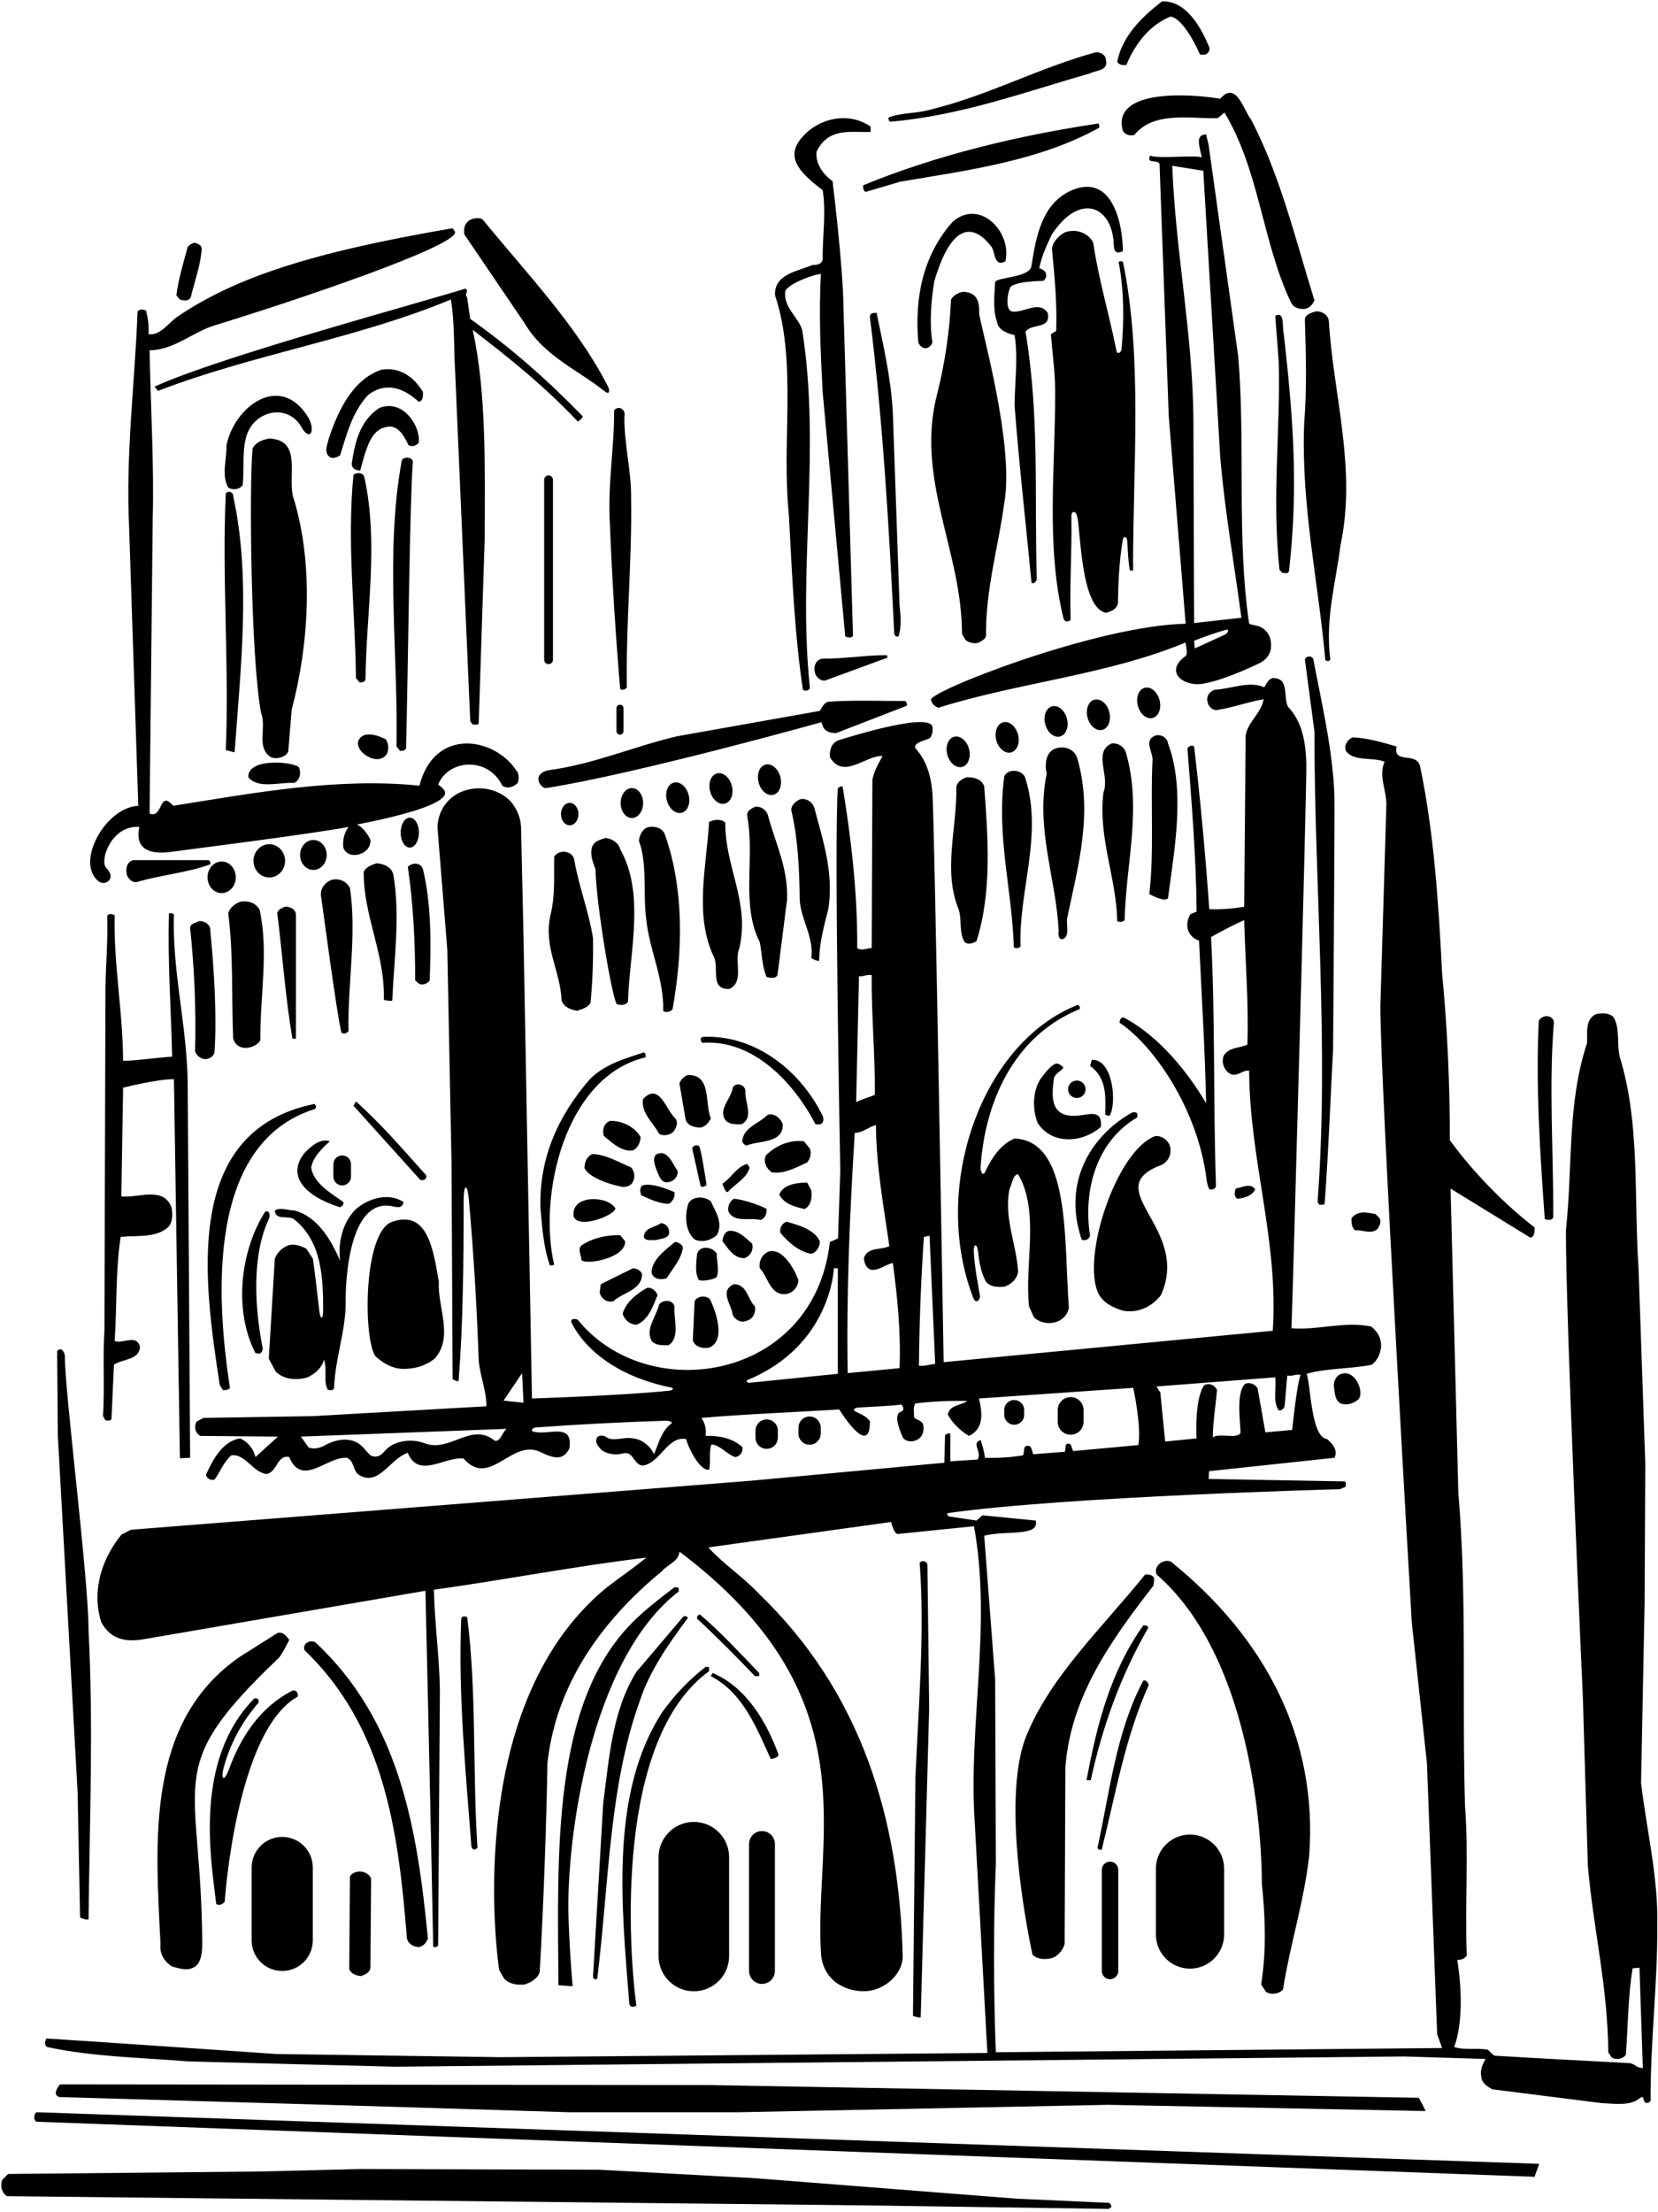 <?xml version="1.0" encoding="UTF-8"?>
<svg xmlns="http://www.w3.org/2000/svg" xmlns:xlink="http://www.w3.org/1999/xlink" width="470pt" height="627pt" viewBox="0 0 470 627" version="1.1">
<g id="surface1">
<path style=" stroke:none;fill-rule:nonzero;fill:rgb(0%,0%,0%);fill-opacity:1;" d="M 203.199 350.102 C 201.5 351.602 199 352.301 196.898 351.301 C 194.199 349 194 344.301 195.199 341 C 196.5 338.898 199.898 339.102 201.5 340.5 C 202.801 343.398 205.102 346.699 203.199 350.102 Z M 227.898 323.5 C 223.801 323 219.898 324.699 217.102 327.5 C 216.301 329.398 217.301 331.301 218.801 332.301 C 222.398 332.801 225.699 330.898 228.801 329.5 C 229.699 328.398 230.102 326.898 229.602 325.602 Z M 183 299.699 L 183 298.699 L 182.5 298.301 C 177.102 300.102 171.5 301.602 167.199 305.898 C 158.199 316.301 152.801 328.199 153.199 342.398 C 153.699 348 154.102 353.699 155.898 358.699 C 156.301 358.801 156.699 358.602 157.102 358.5 C 152.5 339 160.02 305.117 183 299.699 Z M 191.199 337.898 C 191.199 337.898 184.199 334.699 181.801 336.199 C 181.398 337.199 181.398 337.801 181.801 338.801 C 184.301 339.898 186.699 341.199 189.699 341.199 C 190.801 340.301 191.398 339.301 191.199 337.898 Z M 193.254 230.375 C 194.953 229.926 195.824 227.648 195.199 225.285 C 194.574 222.93 192.691 221.379 190.992 221.828 C 189.293 222.277 188.422 224.555 189.047 226.914 C 189.672 229.273 191.555 230.824 193.254 230.375 Z M 233.199 316.301 C 227 303.5 214 293.199 199.301 293.898 C 198.301 294 198.602 295.199 199.102 295.602 C 213.602 294.5 225.102 307 231.199 318.699 L 232.199 318.699 C 233.5 318.699 233.602 317.102 233.199 316.301 Z M 184 234.398 C 182.199 234.699 181.301 236.699 181.102 238.301 C 183.602 244.898 182.199 253.301 183.199 260.602 C 184.102 269.5 188.199 277.102 188 286.5 C 188.398 287.199 190.602 286.801 190.699 285.801 C 193.602 269.398 193.898 251.898 188.5 236.602 C 187.898 234.801 185.898 234.102 184 234.398 Z M 159.199 283.602 C 159.898 285.5 161.801 286.199 163.602 286.5 C 164.898 286 166.398 285.801 167.398 284.301 C 168 278 168.199 271.898 168.102 265.898 C 166.898 258.301 164.102 251.301 162.801 243.801 C 162.398 241.102 158.5 240.602 157.102 242.801 C 157 248.301 157.398 253.801 156.102 259.102 C 153.898 268.301 158.898 275.199 159.199 283.602 Z M 161.5 233.934 C 162.867 233.934 163.977 232.508 163.977 230.75 C 163.977 228.992 162.867 227.566 161.5 227.566 C 160.133 227.566 159.023 228.992 159.023 230.75 C 159.023 232.508 160.133 233.934 161.5 233.934 Z M 196.898 368.801 L 196.398 379.898 C 197 381.801 199.102 382.301 201 382 C 206.699 379.801 201.578 368.496 201.109 368.117 C 199.863 367.109 197.699 367.348 196.898 368.801 Z M 211.102 356.602 C 212.699 356 213.699 354.301 213.199 352.5 C 211.301 350.898 209.398 348.602 206.5 348.898 C 205.301 349.398 204.898 350.602 204.801 351.801 C 206.301 353.699 208 356.801 211.102 356.602 Z M 217.602 316 C 215.199 318.5 210.699 319.5 210.398 323.5 C 210.5 324 211 324.5 211.602 324.699 C 215.199 323.199 222 324.199 221.898 318.699 C 221.301 316.898 219.398 315.398 217.602 316 Z M 206.301 337.898 C 208 335.801 211.801 334 212.5 330.898 L 211.801 329.898 C 208.801 330.699 207.301 333.898 204.801 335.5 C 204.801 335.5 205.5 338 206.301 337.898 Z M 220.898 338.602 C 222.301 341.301 225.398 342.102 228.102 342.699 C 230 341.602 230.199 339.5 230 337.398 L 228.801 335.199 C 226 335.199 222 335.699 220.898 338.602 Z M 232.398 351.801 C 230.801 348.5 226.5 347.301 223.102 346.301 C 221.699 346.602 221 348 221.199 349.398 C 223.398 352.102 226.5 354.801 230 355.398 C 231.602 354.898 232.398 353.301 232.398 351.801 Z M 223.301 366.699 C 224.977 366.223 226.203 364.727 226.328 362.973 C 226.359 362.527 222.801 353.602 218 354.699 C 216.199 355.398 215 357.301 215.398 359.5 C 217.801 362 218.398 367.699 223.301 366.699 Z M 217.336 342.754 C 217.34 342.402 211 339.898 208 339.801 C 206.898 340.5 206.199 341.801 206.5 343.398 C 208.102 346.699 212.602 345 215.602 345.801 C 217.012 345.254 217.316 344.027 217.336 342.754 Z M 211.801 374.301 C 213.602 373.801 214.301 371.801 214 370.301 C 211.898 368.199 211.699 363.898 208 364 C 203.801 366 207.398 369.699 207.699 372.699 C 208.301 374 210.102 375.199 211.801 374.301 Z M 203.195 361.879 C 203.941 360.035 203.129 357.277 203.199 355.398 C 202.199 353.5 198.5 352.699 197.602 355.398 C 197.398 357.699 196.898 360.801 198.102 362.801 C 199.102 363.301 202.91 362.59 203.195 361.879 Z M 189.5 381.301 C 192.898 379.199 190.898 373.801 191.199 370.301 C 190.699 368.199 187.699 368.398 186.801 369.801 C 186.102 373.199 182.602 377 184.898 380.301 C 186.102 381.398 187.801 381.301 189.5 381.301 Z M 191.398 352 C 188.801 354.102 184.699 357.102 184.699 360.699 C 185.102 362.602 187.398 362.898 189 362.301 C 190.699 359.5 193.199 356.898 193.602 353.5 C 193.199 352.5 192.199 352.199 191.398 352 Z M 198.602 319.602 C 200 319.301 200.898 318.199 201.5 317 C 199.699 312.699 201.801 304.602 195 304.699 C 194 305 192.898 306.102 192.602 307.102 L 194.301 317 C 194.602 319 196.801 319.602 198.602 319.602 Z M 180.398 375.5 C 183.801 374.199 185.102 370.301 186.398 367.102 C 186 365.898 184.801 364.898 183.5 365 C 180.602 366.602 177.398 369.102 176.5 372.398 C 177.102 374.199 178.5 375.398 180.398 375.5 Z M 214 228.699 C 212.898 229.199 211.602 229.898 211.801 231.301 C 214.102 243.102 209.898 256.301 215.398 267.102 C 216 270.301 216 273.898 217.301 276.898 C 218.199 277.199 219.801 277.5 220.398 276.398 L 223.102 255.102 C 223.5 246.301 219.898 239.199 217.801 231.5 C 217.5 229.801 215.801 228.398 214 228.699 Z M 219.254 225.273 C 220.953 224.824 221.824 222.547 221.199 220.188 C 220.578 217.828 218.691 216.277 216.996 216.727 C 215.297 217.176 214.426 219.453 215.051 221.812 C 215.672 224.172 217.559 225.723 219.254 225.273 Z M 196.199 325.398 L 198.602 336.199 C 199.102 336.699 199.801 336.199 200.301 335.898 C 200.301 335.898 198.727 325.25 198.137 324.863 C 197.551 324.477 196.801 324.5 196.199 325.398 Z M 173.898 368.801 C 176.602 366.301 182 365.699 182 361.102 C 181.602 360.102 180.5 359.5 179.398 359.5 L 170.301 364 L 170 366.398 C 170.398 368 172 369.398 173.898 368.801 Z M 202.199 270.898 C 204.102 273.898 200.898 280.602 206.801 280.301 C 211.102 278.199 208 272.602 209.602 268.699 C 212.602 255.699 205.5 245.699 205.602 233.199 C 204.5 232 202.199 232.301 201 233 C 200.301 245.5 196.801 259.102 202.199 270.898 Z M 181.602 322.301 C 179.898 319.301 176.199 317.602 172.898 317.699 C 171.199 318.398 170.602 320.398 171.199 322 C 173.5 323.898 176.199 326.5 179.398 326.102 C 180.898 325.301 181.5 323.801 181.602 322.301 Z M 192.102 331.898 C 190.602 329.898 189.199 325.398 185.898 327.301 C 184.898 328.602 185.699 330.301 186.102 331.602 C 186.801 333 187.301 335.699 189.699 335 C 191.102 334.801 192.301 333.301 192.102 331.898 Z M 167.898 327.102 C 166.301 327.801 165.699 329.5 165.699 331.102 C 167.301 334.5 175.789 336.379 176.48 336.414 C 177.668 336.473 178.895 336.074 179.398 335 C 180.102 333.699 179.898 332 178.898 330.898 C 175.301 329.398 172 327.301 167.898 327.102 Z M 190.898 320.801 C 191.602 319.801 192.301 318.5 191.602 317.199 C 188.801 314.801 187 306.602 182.301 311.5 C 181.602 315.398 185.102 318.102 186.801 321.301 C 188 322.199 189.898 321.699 190.898 320.801 Z M 187.301 346.699 C 185.699 348 182.699 347.801 182.5 350.602 C 183 351.898 184.699 351.398 185.898 351.5 C 187.602 351 190.5 351.102 189.5 348.199 C 189.102 347.301 188.199 346.699 187.301 346.699 Z M 179.125 223.383 C 177.367 223.383 175.941 225.281 175.941 227.625 C 175.941 229.969 177.367 231.867 179.125 231.867 C 180.883 231.867 182.309 229.969 182.309 227.625 C 182.309 225.281 180.883 223.383 179.125 223.383 Z M 174.398 342.398 C 171.992 338.789 161.773 338.609 162.602 344.801 C 164.102 348.699 175 344.102 174.398 342.398 Z M 177.199 351.801 L 175.801 350.102 C 172 350 168 350.898 164.801 353 C 163.699 354.199 164.801 355.699 164.801 357.102 C 165.699 358.699 177.5 356.699 177.199 351.801 Z M 171.699 237.5 C 170.301 238 168.602 238.301 167.898 239.898 C 167.102 242.199 168.102 244.398 168.801 246.398 C 169 256.102 173.301 281.801 174.801 284.602 C 175.801 285 177.5 285 178 283.898 C 178.5 269.699 182.898 253.199 175.801 240.699 C 175.398 238.898 173.398 237.699 171.699 237.5 Z M 205.504 227.773 C 207.203 227.324 208.074 225.047 207.449 222.688 C 206.828 220.328 204.941 218.777 203.246 219.227 C 201.547 219.676 200.676 221.953 201.301 224.312 C 201.922 226.672 203.809 228.223 205.504 227.773 Z M 207.699 308.301 C 207.301 311.602 203.301 314.5 205.801 317.699 C 206.898 318.699 208.5 318.699 210.102 318.699 C 213.898 316.898 211 312.199 211.301 309.102 C 211.102 307.398 208.602 306.602 207.699 308.301 Z M 300.102 263.898 C 300 264.898 300 266.602 301.5 266.102 C 303.301 265 302.199 262.301 302.5 260.301 C 305.602 245.5 309.898 230.5 305.398 215 C 304.699 212.398 301.801 211.301 299.398 212.102 C 296.398 213 296.102 216.602 296.699 219.301 C 293.5 235.102 299.398 248.898 300.102 263.898 Z M 291.699 370.301 L 293.102 373.398 C 296.074 376.191 302.059 375.41 303 370.699 C 301.555 351.41 303.547 323.422 287.602 322.699 C 283.539 324.418 281.062 328.332 279.223 332.25 C 278.703 333.352 277.863 332.324 277.973 330.73 C 279.238 312.137 287.492 293.555 306.102 286 L 306.102 285.301 L 305.602 284.801 C 278.34 295.371 263.719 336.383 275.895 367.891 C 276.625 369.785 277.965 368.426 277.777 367.289 C 277.09 363.176 276.266 359.051 276.047 354.762 C 275.93 352.527 276.957 352.336 277.215 354.562 C 277.574 357.656 278.047 360.68 279.5 363.301 C 280.801 364.801 282.699 364.898 284.699 364.699 C 286.602 364.102 288.398 362.5 288.602 360.398 C 288.102 352.398 284.5 345.199 286.199 336.898 C 287 335.5 287 333.102 288.602 332.801 C 294.801 343.5 290.398 357.898 291.699 370.301 Z M 336.242 185.84 C 336.699 184.707 336.176 183.375 336.102 182.102 C 314 191.301 289 193.398 266 200.602 C 264.898 200.199 264.199 199.5 263.898 198.398 C 263 196.102 310.801 177.301 336.102 176.801 L 331.301 117.801 L 328.699 46.5 C 328.102 45 324.898 46.699 326 44.102 C 328.699 45.102 338.375 43.852 340.699 44.602 C 339.75 40.75 339 38.199 341.898 38.102 L 342.602 41 L 351 101 C 353.102 125.5 350.5 152.602 354.102 176.801 C 354.898 177.199 356.398 177.199 357.5 177.801 C 359.5 178.898 360.5 181 360.301 183.301 C 360.301 185.199 359 187 357.199 187.898 C 357.199 187.898 347.133 192.875 340.832 193.824 C 335.266 194.664 329.887 190.227 336.242 185.84 Z M 347.34 178.57 C 344.32 179.402 341.41 180.5 338.5 181.602 L 338.699 183.801 L 347.594 179.711 C 347.594 179.711 348.988 178.121 347.34 178.57 Z M 338.301 118.699 L 338.5 176.602 L 351.898 175.102 C 349.898 159.898 347.199 145 345.898 129.5 L 341.102 48.398 L 332.301 47 C 333.199 71 338.102 94.699 338.301 118.699 Z M 273.5 267.102 C 274.5 267.801 275.801 267.398 276.801 266.801 C 281.199 253 280.102 237.5 279 222.898 C 278.301 220.801 276.102 220.301 274.199 220.301 C 272.898 220.602 271.5 221.5 271.102 222.898 C 271.301 235.199 267.199 246.602 271.801 257.898 C 272.699 260.801 271.801 264.5 273.5 267.102 Z M 284.371 204.727 C 282.672 205.176 281.801 207.453 282.426 209.812 C 283.047 212.172 284.934 213.723 286.629 213.273 C 288.328 212.824 289.199 210.547 288.574 208.188 C 287.953 205.828 286.066 204.277 284.371 204.727 Z M 290.699 220.699 C 290.102 218.199 285.898 217.602 284.699 220 C 282.398 236.898 286.898 252.199 287.398 268.5 C 288 269 288.801 268.699 289.301 268.301 C 288.699 252.602 295.699 236.699 290.699 220.699 Z M 272.75 217.375 C 274.449 216.926 275.32 214.648 274.695 212.289 C 274.07 209.93 272.188 208.383 270.488 208.828 C 268.789 209.281 267.918 211.559 268.543 213.914 C 269.168 216.277 271.051 217.824 272.75 217.375 Z M 328.699 330.398 C 331.102 329.699 332.5 326.898 331.5 324.398 C 330.699 322.898 329.199 321.898 327.5 322 C 316.473 326.004 306.426 356.566 311.398 366.699 C 312.801 369.398 315.699 370.699 318.301 371.5 C 322.602 372.301 326.5 370.398 329.102 367.102 C 337.613 348.109 311.555 337.258 328.699 330.398 Z M 318.301 37.102 C 319.102 38.301 320.199 38.5 321.5 38.301 C 327.102 31.398 337.301 33.699 345.199 33.5 L 347.102 31.898 C 357 48.301 357.801 68.5 365.898 85.602 C 366.699 87.301 368.398 87.801 370.199 87.5 C 371.398 87.102 372.102 86.301 372.602 85.102 C 367.199 67.801 363 49.898 354.602 33.801 C 352.5 31.199 350.398 22.699 345.898 28 C 337.328 26.508 314.973 25.125 318.301 37.102 Z M 374 341.5 C 374.5 341.398 375.102 341.699 375.5 341.199 C 376.602 326.398 377.102 312.199 377.898 297.301 C 377.898 297.301 378.402 229.094 378.281 225.746 C 377.801 212.395 374.699 199.613 372.301 186.898 C 372 185.801 370.301 185.801 369.898 186.898 L 372.602 207.301 C 372.602 251.602 376.801 296.801 373.5 340.699 Z M 369.898 90.699 C 370.199 100 370.5 110.5 369.699 119.898 C 368.801 143.5 373.699 164.699 375.699 187.102 C 376.102 187.5 376.898 187.5 377.102 186.898 C 375.602 175.301 378.699 165.102 380 154.5 C 384.602 132.801 378 112.199 376.699 91.102 C 376.602 89.301 374.602 88 372.801 88.301 C 371.699 88.699 369.898 89.102 369.898 90.699 Z M 440.301 345.102 C 440.398 326.301 439 308.102 440.5 289.602 C 440 287.5 437 287.602 436.199 289.398 C 435.301 308.102 436.602 327.398 437.898 345.5 C 438.602 345.898 440 345.898 440.301 345.102 Z M 362.699 161.5 L 363.5 162.398 C 364.102 162.301 365.102 162.801 365.398 161.898 C 368.102 138.102 366.602 118.5 363.898 94.5 C 363.398 92.699 364.301 88.102 361.5 89.5 L 362.5 102.699 C 363 121.801 360.5 141 362.699 161.5 Z M 328.695 198.414 C 328.07 196.055 326.188 194.508 324.488 194.953 C 322.789 195.406 321.918 197.684 322.543 200.039 C 323.168 202.402 325.051 203.949 326.75 203.5 C 328.449 203.051 329.32 200.773 328.695 198.414 Z M 331.102 254.602 C 332.898 240.699 336.102 224.102 331.102 210.699 C 330.898 209.102 329.102 208 327.5 208.5 C 324 209.898 327 213.301 326.699 215.699 C 326.102 227.5 327.199 241.602 325.801 253.398 C 325.801 253.398 330.102 255.898 331.102 254.602 Z M 321 315.301 C 310.875 320.859 300.691 333.574 306.602 351.301 C 307.5 351.898 308.699 351.301 309 350.301 C 307 337.301 310.801 323.5 322.398 316.699 L 322.398 316 C 322.398 315.102 321.699 315.301 321 315.301 Z M 262.898 98.602 C 263.5 98.301 264.301 97.699 264.301 96.898 C 263.398 91.398 264 85.199 264.801 79.898 C 269.422 64.016 275.477 62.617 281.102 70 C 282.199 71.602 281.699 75.699 285 74.102 C 286.965 65.961 277.938 56.172 270.102 62.801 C 261.801 72.102 259.199 84.102 260.301 96.898 C 260.5 97.898 261.602 99 262.898 98.602 Z M 273 82.699 C 271.699 83 270.301 83.602 269.602 84.898 C 269.199 93.699 267.898 102.699 265.801 111.102 C 259.199 135.5 272.699 155.898 272.699 179.699 L 273.699 181.398 C 274.699 182.199 276.301 182.602 277.5 182.102 C 278.301 181.602 279.398 181.199 279.5 180.199 C 279.398 166.898 283 155.102 284.699 142.5 C 287.699 125.801 277.543 91.074 277.574 88.746 C 277.617 85.668 277.156 82.871 273 82.699 Z M 303.898 53.898 C 295.301 57.602 293.699 67.102 292.398 75.301 C 292.102 78.699 282.898 78.5 282.102 79.898 C 281.898 83.5 281.398 87.801 282.602 91.102 C 282.898 93.602 285.602 94.5 287.602 95 C 288.699 101.5 287.602 108.898 287.602 114.898 C 288.898 131.801 290.801 148.301 292.398 165.102 C 293 165.801 293.699 164.801 293.898 164.301 C 293.199 139.602 294.699 117.801 290.699 94 C 292.5 91.5 298 93.5 297 88.699 C 294.602 85 290.102 88.801 286.898 88.301 C 284.602 87.801 285.832 81.559 286.742 81.055 C 289.48 79.535 295.652 79.695 295.809 79.574 C 296.395 79.129 296.723 78.312 296.5 77.5 C 296.199 76.602 295.301 76.301 294.602 76 C 295.301 72.602 296.699 69.5 298.199 66.398 C 306.316 54.223 315.332 58.621 315.715 69.211 C 315.773 70.949 316.102 72.199 318.301 71.199 C 318.301 63.754 315.465 49.078 303.898 53.898 Z M 319.301 18.398 C 321.602 12.898 325.5 7.25 331.801 4.699 C 331.801 4.699 335.25 4.5 340.199 15.5 L 341.602 15.5 C 342.398 15.199 343.102 14.398 342.801 13.398 C 340.602 8.102 336.398 0.102 329.398 0.398 C 323.398 5 318.102 10.398 316.699 17.5 C 317.102 18.301 318.199 18.602 319.301 18.398 Z M 223.602 145.602 C 224.5 162.102 225.199 179.602 227.602 195.5 C 228.199 196 229.102 195.801 229.602 195.102 C 226 161.5 232.801 127.5 227.398 93.5 C 226.199 89.699 222 87.102 222.602 82.5 C 223.602 80.301 231.102 77.602 232.699 77.699 C 232.102 88.5 232.602 100.102 233.199 111.102 L 239.602 180.398 C 240.199 180.699 241.398 181 241.801 180.199 L 239.102 87.102 C 239 75.5 236 51.301 236 51.301 C 233.398 49.602 231 46.199 231.5 42.898 C 235.004 35.895 241.527 37.641 246.801 37.398 L 246.801 35.898 C 240.699 31.602 232.102 33.301 227.199 39.102 C 222.961 44.23 225.738 48.305 233.199 53.898 C 234.199 60 233.199 66.699 233.199 72.699 C 233.5 74.602 232 75.199 230.301 75.102 C 226.301 76.898 219.398 77.602 219.699 83.699 C 226 102.5 221.5 125.301 223.602 145.602 Z M 252.301 34.5 C 272.398 32.801 290.398 26.102 309 20.801 C 310.602 19.898 314.301 20.102 313.5 17 C 313.5 15.5 311.898 14.801 310.699 14.801 C 294.5 19.199 279.898 27.199 263.602 31.102 C 259.801 32.199 255.5 31.898 251.898 33.301 C 251.801 33.801 251.898 34.199 252.301 34.5 Z M 152.801 221.699 C 153.102 222.398 153.801 223.301 154.699 223.398 C 180.699 219.301 232.898 204.699 232.898 204.699 C 232.801 205.102 233.199 205.301 233.199 205.602 C 233.602 207.301 235.398 207.801 237 207.801 L 256.898 200.102 C 257.5 199.602 256.801 199.102 256.699 198.699 C 249.398 198.699 242 198.398 234.801 198.898 C 233.602 199.199 233 200.5 232.398 201.5 L 191.898 208.699 C 179.602 211.602 168.301 216.602 155.602 218.301 C 154.102 218.5 152 219.602 152.801 221.699 Z M 300.5 208.75 C 302.199 208.301 303.07 206.023 302.445 203.664 C 301.82 201.305 299.938 199.758 298.238 200.203 C 296.539 200.656 295.668 202.934 296.293 205.289 C 296.918 207.652 298.801 209.199 300.5 208.75 Z M 305.352 146.406 C 306.348 150.18 306.301 172.301 313.5 173.699 C 315 173.301 316.5 172.699 316.898 171.102 C 316.98 165.375 317.258 159.066 318.254 153.164 C 318.488 151.746 319.473 151.98 319.562 153.512 C 319.727 156.266 319.785 159.066 320.301 161.699 L 321.199 161.699 C 321.102 133 324 101.301 318.301 74.102 C 318 74.199 317.398 73.898 317.102 74.301 C 318.617 81.969 318.699 90.906 317.922 98.992 C 317.828 99.977 316.707 100.527 316.492 99.453 C 314.453 89.148 311.438 79.301 309.898 68.801 C 308.5 65.898 304.801 64.699 301.801 65.898 C 300.102 66.801 298.398 68.602 298.199 70.5 C 298.898 78.102 299.699 85.699 299.398 93.801 L 297.898 94.699 C 298.301 100 299.102 105.5 299.102 110.602 C 299.199 132.801 296.398 154.699 301.5 175.398 L 302 176.102 C 302.602 176.102 303.199 176.199 303.5 175.602 C 303.16 166.016 303.898 156.219 303.707 146.508 C 303.672 144.77 304.859 144.547 305.352 146.406 Z M 312.102 319.398 C 312.492 314.215 308.707 316.012 305.266 316.242 C 298.395 316.707 297.871 311.992 298.699 306.199 C 298.625 304.551 300.52 303.801 301.387 302.77 C 301.676 302.426 299.871 301.137 299.148 301.523 C 297.824 302.238 296.707 303.469 295.801 304.699 C 292.699 308.199 292.5 314 294.102 318.199 C 297.734 324.164 306.301 324.398 312.102 319.398 Z M 314.5 316.301 C 316.578 313.371 315.754 300.129 309.5 300.398 L 309 302.102 C 313.801 305.602 313.398 310.699 313.301 316 Z M 314.445 201.789 C 313.82 199.43 311.938 197.883 310.238 198.328 C 308.539 198.781 307.668 201.059 308.293 203.414 C 308.918 205.777 310.801 207.324 312.5 206.875 C 314.199 206.426 315.07 204.148 314.445 201.789 Z M 302.773 308.75 C 302.773 310.117 303.883 311.227 305.25 311.227 C 306.617 311.227 307.727 310.117 307.727 308.75 C 307.727 307.383 306.617 306.273 305.25 306.273 C 303.883 306.273 302.773 307.383 302.773 308.75 Z M 231 190.5 C 231.102 191.699 232.5 193.102 233.898 192.898 L 251.602 186.398 L 251.398 185.699 C 245.5 185.699 239.5 186.699 233.398 186.699 C 231.5 186.699 230.5 188.699 231 190.5 Z M 311.602 35.5 L 311.398 35 C 288.199 38.5 265.801 43.898 244.699 52.5 C 244.602 53.301 244.699 54 245.398 54.398 L 255.199 51.5 C 274.801 48.199 294.602 45.602 311.602 36.199 Z M 254.699 180.398 C 255.602 177.699 255.301 174.398 255 171.5 L 253.102 117.102 C 252.602 107.199 250.398 98 248.5 88.699 C 247.5 88.602 246.5 88.801 246.602 89.898 C 250.301 119.602 252 149.199 253.5 179.699 C 253.602 180.199 254.199 180.602 254.699 180.398 Z M 318.801 260.801 C 319.199 244.398 323.801 229 319.102 213.102 C 318.5 211.5 316.898 210.602 315.199 210.699 C 309.699 213.102 314.699 219.801 312.801 224.602 C 311.199 237.301 316.5 248.801 316.699 261.102 C 317.301 261.398 318.301 261.398 318.801 260.801 Z M 99.199 531.801 L 99 558.199 C 99.602 559.5 101 560 102.398 560.098 C 103.5 559.699 104.898 559.098 105 557.699 L 105.199 532.5 C 104.301 530.098 100.602 529.801 99.199 531.801 Z M 82.898 479.199 C 73.672 483.922 68.227 492.383 64.891 501.535 C 63.562 505.18 62.441 504.523 63.496 500.711 C 65.324 494.102 68.609 487.988 73.301 482.602 L 73.301 481.801 C 73 481.398 72.602 481.301 72.102 481.398 C 54.938 498.855 59.73 526.68 61.301 539.699 C 62.102 540.199 63.199 539.801 63.699 539 C 63.699 539 66.898 490.602 84.398 480.898 L 84.398 480.199 C 84.301 479.5 83.699 479 82.898 479.199 Z M 469.801 545.902 C 469.898 562.098 467.801 579.199 467.898 595.398 C 467.699 595.898 466.801 596.398 466.199 595.801 C 466.027 595.398 465.855 594.965 465.762 594.555 C 465.688 594.25 465.078 594.508 464.699 594.816 C 462.07 596.984 457.488 596.273 453.898 596.102 L 423 592.199 C 421.602 591.398 420 590.398 419.898 588.602 C 419.5 586.699 420.301 585.102 421.102 583.602 L 398 582.898 L 112 585.801 L 53.398 584.301 C 40 583.199 26.102 583 13.301 580.199 C 12.5 579.699 12.801 578.5 13.102 577.801 C 18.801 578.102 78.398 582.199 78.398 582.199 L 142 583.102 L 279.898 581.898 L 276.301 516.398 C 274.5 488.602 281.199 460.602 276.102 432.602 L 254.5 434.801 C 253.398 434.801 252.602 431.398 252.602 431.398 L 200.801 438.602 C 204.801 443.102 210.602 446.898 215.199 451.801 C 244.199 479.699 255 515.602 255.898 554.801 C 255.699 558.902 252.398 562.301 248.699 563.699 C 244.801 565.199 240 564.199 236.801 561.801 C 234 559.5 232.801 556.5 232.699 553.098 C 230.785 520.07 247 480.75 192.602 439.801 C 192.398 442.699 189.199 443.398 187.602 445.398 C 183.426 448.816 179.543 452.445 176.016 456.285 C 164.68 468.629 157.031 483.125 155.199 499.602 C 154.801 519.801 154.102 539.301 153 558.902 C 152.5 560.801 150.398 562 148.699 562.5 C 146.5 562.699 144.398 562.402 142.898 560.801 L 141.5 558.402 C 141.5 558.402 130.074 484.695 171.699 450.199 C 175.5 447.199 179.602 444.5 183.199 441.5 C 163.199 443.898 143.102 447.801 123 450.602 C 123.199 459.898 124.5 469.199 124.699 478.699 L 124.199 551.402 C 124 551.801 123.199 552.199 122.801 551.699 C 122.199 519.102 120.602 450.898 120.602 450.898 C 120.602 450.898 45.371 463.828 41.016 464.586 C 36.121 465.434 31.555 465.035 28.699 459.801 C 25.898 450.801 28.898 441.801 34.398 435 L 37.102 433.602 L 213 419.699 L 267.699 414.602 L 267.898 406.699 C 268.398 406.602 268.898 405.898 269.398 406.5 L 269.398 414.199 L 277.102 413.699 C 278.5 411.699 275.199 408.898 278 408.199 C 278.5 409.801 279 411.398 279.199 413.199 C 282.699 413.301 286.602 413.102 290 412.5 C 290.5 411.602 289.898 409.898 291.199 409.801 C 292.602 409.699 292.5 411.398 292.898 412.199 L 301.801 411.5 C 302.301 410.801 301.5 408.5 303.5 409.398 L 304.199 411.301 L 322.699 409.602 C 323.602 404.102 321.242 393.379 321.242 393.379 L 277.5 396.398 C 279 402.25 278 405.398 274.699 407 C 272.398 405.699 269.898 403.301 268.699 401 C 269.102 398.199 272.398 398.398 274.199 397.102 C 269.398 397 264.301 397.199 259.5 397.801 C 258.699 398.801 259.199 400.699 259.102 401.699 C 259.801 402.602 261.301 402.5 261.699 403.801 C 262.637 408.754 257.098 409.594 255.898 407.398 C 254.758 404.73 253.328 400.867 255.371 400.133 C 255.949 399.926 256.348 399.609 255.898 398.602 L 255.5 398.102 C 251.469 398.664 247.309 398.645 243.227 398.98 C 242.246 399.062 241.438 399.637 242.77 400.211 C 244.25 400.852 245.969 401.793 246.602 402.898 C 246.602 413.672 237.898 399.5 237.898 399.5 C 225.199 400.301 211.699 400.801 198.801 401.898 C 199.602 402.898 200.398 405 200 407 C 203.898 406.898 207.5 407.602 210.398 410.102 C 210.801 411.5 209.699 412.898 208.398 413 C 206 412.199 204.301 409.699 201.699 409.398 C 200.801 411.5 201.602 414.301 201 416.602 C 198.5 417 195.199 410.699 194.5 407.898 C 189.301 406.898 187.102 414.699 182.301 415.398 C 179.5 415.301 179.699 411.102 176.5 412 C 174.5 412.5 172.199 412.199 170.5 411 C 169.699 410 168.398 408.898 169.301 407.398 C 169.801 406.699 171.102 406.898 171.699 407.199 C 173.5 408.801 176.699 407.199 179.398 407.699 C 181.898 407.898 184.398 409.898 185.398 412.199 C 186.66 409.262 187.496 405.547 190.277 403.539 C 190.809 403.16 189.867 402.664 188.746 402.699 C 176.496 403.09 163.996 403.707 151.758 404.621 C 150.973 404.68 150.438 405.562 151.059 405.75 C 155.406 407.066 162.539 402.898 161.398 410.602 C 159.652 413.824 157.48 413.66 153.215 411.578 C 145.059 407.605 138.852 421.984 131.398 413.398 C 126.102 412.801 118.602 419.301 115.602 411.801 C 110.602 413.301 107.199 421.898 101.398 417.801 C 100 416.398 100.398 414.102 98.301 413.199 C 92.699 412.801 85.602 421.699 82 413 C 78.5 412.199 78.602 417.398 75.5 417.801 C 71.699 417.301 69.5 412 65.602 412.5 C 63.301 414.5 62.5 417.102 60.801 419.398 C 59.699 419.699 58.602 419.102 58.398 418 C 60.301 413.801 63 408.602 68 407.699 C 69.398 408.199 71.75 410 72.398 413 L 78.801 407.199 L 56.801 407 C 55.301 406.301 54.898 404.199 55.801 402.898 L 57.699 401.898 L 88.699 401.398 L 137.898 398.602 C 137.898 394.199 136.102 390.102 135.699 385.602 C 135.18 370.555 134.27 355.289 132.93 340.258 C 132.473 335.105 131.418 335.41 131.422 340.75 C 131.43 357.621 131.289 374.914 130 391.398 C 129.699 391.801 128.301 390.898 128.301 390.898 L 128 329.699 L 126.801 269.199 L 124 234.398 C 124.199 230.199 126.398 226.5 130.398 224.602 C 135.301 222.398 141.199 223.398 144.801 227.199 C 146.5 229.199 147.5 231.602 147.699 234.199 L 148.398 265.398 L 150.801 396.398 C 150.801 396.398 177 395.551 189.715 394.18 C 190.848 394.055 191.133 393.469 190.195 393.277 C 167.297 388.621 161.898 374.602 161.898 374.602 C 161.898 373.602 163.301 373.801 163.801 374.102 C 183.734 398.715 230.883 391.316 235.25 352 C 235.75 351.898 237.559 350.984 237.559 350.984 L 238.199 331.898 C 238.199 331.898 236.398 238.699 237.5 223.398 C 237.898 223.301 238.398 222.5 238.898 223.102 C 241.301 237.898 243.102 253.199 243 268.699 C 244.102 269.602 245.699 268.801 247.102 268.699 L 247.301 221 C 247.801 218.5 249 216.398 250.199 214.301 C 245.398 214 239.199 221.102 235.301 214.699 C 235 212.699 235.699 210.699 237.5 209.898 C 237.5 209.898 263 201.602 264.301 205.898 C 264.496 206.879 264.352 208.199 263.695 209.137 C 263.352 209.637 258.602 210.398 259.5 212.102 C 262.688 215.59 263.852 219.895 264.297 224.496 C 264.887 230.578 267.5 386.102 267.5 386.102 L 360.801 377.199 C 362.5 351.898 354.199 328.699 354.102 303.5 C 352.301 303.102 350.699 305.5 348.602 304.301 C 346.898 303.199 346.199 301.102 346.898 299.199 C 348.398 296.801 351.398 297.102 353.602 296.102 C 354 284.301 353 272.602 352.699 260.801 C 349.5 262.199 346.398 263.898 343.301 265.602 C 344.5 288.5 343.898 312.5 344.699 336.199 C 344.5 337 343.699 337.301 342.801 337.102 C 342.367 336.234 342.152 335.262 342.023 334.246 C 339.504 314.156 326.898 296.234 317.398 289.898 C 317.301 288.898 318.102 287.898 319.102 288.699 C 328.602 293.898 336.602 303.699 341.898 312.699 C 341.602 297.398 340.602 281.898 339.898 266.602 C 338.5 266.199 337.301 265.102 336.801 263.699 C 336.301 262.199 336.602 260.398 337.5 259.102 L 339.199 258.398 C 339.102 243.301 337.801 227.398 336.602 212.102 C 336.898 211.602 337.898 211 338.5 211.602 C 340.301 226.801 341.699 242.199 342.801 257.699 C 345.898 257.801 349.5 257.602 352.699 257 L 353.102 208.5 C 353.699 204.602 357.602 202.102 358.199 198.199 C 353.898 198.898 349.398 200.602 344.699 201.301 C 343.5 201.102 342.5 200.199 342.301 198.898 C 341.898 197.301 342.898 196 344.301 195.5 C 349 195.301 354 192.898 358.398 194.801 C 359 193.801 359.602 192.398 360.801 192.199 C 365.602 192.102 363.699 197.602 365.102 200.301 C 369.195 204.66 370.094 210.316 370.312 216.258 C 370.508 221.621 366.301 372.801 366.102 376.5 C 373.602 377.102 381.301 374.398 388.699 376 C 390.602 377.5 391.602 379.398 391.5 381.801 C 391.188 384.238 390.215 385.816 388.82 386.844 C 383 388 375.863 387.809 370.398 389.398 C 371.602 392.699 371.602 407.398 376.199 407.898 C 377.801 409.301 379.301 411 378.301 413.199 L 342.75 417 L 342.602 419.199 L 381.199 419.898 C 381.699 420.301 381.398 420.898 381.5 421.398 L 379.801 422.102 C 379.801 422.102 302.523 424.16 269.047 428.824 C 267.867 428.988 268.953 429.82 268.953 429.82 L 276.801 431 L 278.5 429.5 L 293.602 431 C 294.777 435.695 284.887 433.703 279 435.301 L 282.102 476.102 L 282.301 528.199 C 281.602 545.098 281.602 564.402 282.301 581.699 L 408.801 580.5 L 407.398 576.602 L 404.5 499.801 L 400.199 459.801 C 400.199 459.801 391.199 305.699 391.301 285.102 L 393 228.199 C 393.102 224.199 390.699 219.801 392.5 215.898 C 389 214.5 383.801 216 381.5 212.801 C 380.898 211 382.199 209.602 383.398 209 C 387.801 209.199 391.801 210.398 395.898 211.602 C 394.801 216.801 401.699 212.801 402.602 217.398 C 406.5 236.199 407.801 256 408.801 275.898 C 410.301 291.398 411 307.5 411 323.199 C 417.5 332.102 426.199 341.102 435 347.898 C 435 348.699 435.199 350.5 433.801 350.801 L 411.199 336.898 L 413.398 423 C 415.898 453.102 414.398 481.301 415.301 512.102 C 416.398 526.199 415.199 539.801 415.801 554.301 C 415.102 555.199 414.199 555.598 413.102 555.5 C 415.75 572.5 412.199 580.199 412.199 580.199 C 415.102 581.199 418.699 580.398 421.801 581 C 421.801 581 423.324 582.652 423.742 582.676 C 436.281 583.445 449.613 584.121 462.102 584.801 C 462.75 584.949 463.352 585.25 463.875 585.664 C 464.398 586.074 465.699 586.199 465.699 586.199 L 464.75 557.75 L 462.801 557.902 C 461.5 565.801 461.5 574.199 460.898 582.398 C 460 583.699 458 584 456.801 583.102 L 455.898 581.699 C 455.801 563.199 451.602 546.5 450.102 528.598 L 448.699 481.102 C 448.699 481.102 443.801 373.301 443.898 348.699 C 445.898 329.801 444.199 313 449.898 295.602 C 450 292.602 449.301 289.102 452.301 287.5 C 453.898 287.102 456 287 457.301 288.199 C 459.398 291.398 458.199 296 459.199 299.699 C 465 318.699 463.102 339.102 464.5 359.898 L 466.398 414.898 L 466.199 454.5 L 465.199 505.398 C 466.801 518.898 470.102 532.199 469.801 545.902 Z M 143.602 405 L 85.301 407.199 L 87.5 410.301 C 89.305 410.887 90.832 410.367 92.281 409.574 C 95.605 407.762 100.215 407.062 103.117 410.449 C 103.738 411.176 104.352 411.898 105 412.5 C 106.832 413.441 108.062 412.492 109.16 411.188 C 111.52 408.391 116.652 407.602 120.398 409.102 C 127.602 411.801 133.602 402.898 140.301 408.398 C 141.898 408.602 142.301 406.102 143.602 405 Z M 148.398 397.602 L 148 389.199 L 142.75 397 Z M 237.5 359.5 L 236.391 359.477 C 236.391 359.477 235.633 381.223 212.133 391.066 C 211.039 391.523 212.223 391.965 212.223 391.965 L 237.5 389.398 Z M 242.699 312.398 C 244.398 311.5 246.301 311.102 248 310.301 C 248.102 298.801 247 287.801 247.102 276.398 C 245.699 276.102 244.801 276.898 243.5 276.699 Z M 253.102 358 C 250.898 358.398 249.301 360.199 246.801 359.898 C 245.398 359.301 245 357.898 244.898 356.602 C 245.801 353.398 249.801 354.398 252.102 353.199 C 250.5 341.898 248.398 330.801 248.301 318.898 C 246.199 319.398 244.602 321.102 242.301 321.102 C 240.898 343.5 239.898 367 240.301 389.199 L 255 387.801 C 255.398 377.699 254.398 367.602 253.102 358 Z M 265.102 386.602 L 263.5 350.25 L 261.898 350.602 C 261.102 362.301 260.602 374.801 260.5 387.102 C 262.199 387.301 263.5 386.699 265.102 386.602 Z M 327.699 393 C 328.398 393.398 328.199 394.102 328.898 394.5 L 330.301 408.602 L 339.199 407.699 C 339.199 407.699 338.5 396.5 341.398 392.602 C 342.801 391.898 344.398 392.602 345 394 C 344.602 398.5 343.801 403.102 343.801 407.398 C 345.676 406.125 350.195 407.887 351.578 406.316 C 352.039 405.793 350 395.102 352.898 392.301 C 354.301 391.602 355.801 392.398 356.5 393.5 L 358.699 406 L 366.301 405.301 C 366.301 405.301 367.602 392.301 368.699 389.699 C 367.301 389.398 366.301 390.199 364.898 389.898 L 364.199 398.102 C 364.199 399.102 363.5 399.801 362.5 399.801 C 360.699 397.199 361.898 393.5 361.5 390.398 Z M 118.699 551.902 C 120 551.699 120.801 550.699 121.301 549.5 C 118.301 518.398 113.301 487.801 89.398 465.5 C 87.898 464.699 85.699 465.801 86.301 467.699 C 108.898 489.398 112.898 518.801 115.301 548.801 C 115.301 550.699 116.898 551.801 118.699 551.902 Z M 80 520.664 C 75.215 520.664 71.332 524.547 71.332 529.332 L 71.332 550 C 71.332 554.785 75.215 558.668 80 558.668 C 84.785 558.668 88.668 554.785 88.668 550 L 88.668 529.332 C 88.668 524.547 84.785 520.664 80 520.664 Z M 220.699 497.398 C 217.5 488.398 211.602 478.199 202 474.199 L 201.5 475.102 C 210.699 479.801 214.602 490.102 218.5 498.602 C 218.5 498.602 220.602 498.301 220.699 497.398 Z M 212.336 522.668 L 212.336 558.668 C 212.336 560.691 213.977 562.332 216 562.332 C 218.023 562.332 219.664 560.691 219.664 558.668 L 219.664 522.668 C 219.664 520.641 218.023 519 216 519 C 213.977 519 212.336 520.641 212.336 522.668 Z M 231 229.602 C 230.699 227.699 229 226.199 226.898 226.5 C 225.602 227.102 224.301 228.102 224.301 229.602 C 226.199 237.699 226.602 246.301 226.699 255.102 C 227.102 260.898 230.699 265.398 230 271.602 C 230 271.602 231.801 272.602 232.199 272.301 C 232.301 267.102 233.602 262.398 234.801 257.699 C 236.398 247.699 233.398 238.5 231 229.602 Z M 78.602 462.898 L 68 469.602 C 41.398 488 44 521.301 45.5 551 C 45.199 553.699 46.5 556 48.801 557.402 C 50.699 557.902 53 558.699 54.801 557.699 C 57 556.801 57.332 553.398 57.332 551 C 57.086 503.344 45.613 501.766 78.965 469.98 C 79.918 469.07 82 464.801 82 464.801 C 81.199 463.801 80.199 462.301 78.602 462.898 Z M 99.5 596.801 L 161.199 598.699 L 209.602 598.699 L 314.301 596.602 L 404.133 598.367 C 404.133 598.367 402.5 594.898 402.102 594.602 L 201.5 591 L 17 590.805 C 17 590.805 14.398 593.801 16.898 594.398 Z M 10 599 C 9.699 599.699 9.398 600.898 10.398 601.398 L 435 617 L 436.336 613.332 L 10.398 598.699 Z M 186.688 526.418 L 186.688 554.418 C 186.688 559.941 191.164 564.418 196.688 564.418 C 202.211 564.418 206.688 559.941 206.688 554.418 L 206.688 526.418 C 206.688 520.895 202.211 516.414 196.688 516.414 C 191.164 516.414 186.688 520.895 186.688 526.418 Z M 390.602 348.199 C 391.102 347.398 391.602 346.301 391.102 345.301 L 389.898 344.102 C 387.301 343.699 385 343 383.102 345.301 C 383.102 346.602 383.102 347.801 384.102 348.699 C 386.301 348.602 389 350 390.602 348.199 Z M 327.664 529.668 L 327.664 548.332 C 327.664 553.672 331.996 558 337.336 558 C 342.672 558 347 553.672 347 548.332 L 347 529.668 C 347 524.328 342.672 520 337.336 520 C 331.996 520 327.664 524.328 327.664 529.668 Z M 358.898 564.598 C 360.301 565.5 362.602 565.199 363.699 563.902 C 365.699 551.199 369.602 539.199 371.102 526.199 C 373.699 492.602 358.5 464.102 332 442.699 C 329.801 441.602 326.801 444 327.898 446.301 C 358.559 472.984 357.699 533.902 357.699 533.902 C 358.699 543.301 359 553.301 357.5 562.5 Z M 355.801 337.102 C 354.602 335.199 351.898 336.602 350.301 336.898 C 349.898 337.801 349.801 339.102 350.699 339.801 C 352.699 339.602 355.102 338.898 355.801 337.102 Z M 288.102 623.199 L 214 617.398 L 169.801 615 L 102.102 614.801 L 74 615.5 L 2.301 616.199 L 0.602 617.898 C 0 619.602 0.5 621.602 2 622.5 L 245.102 625.102 L 314.301 626.102 L 315 625.602 C 315.199 625.102 314.699 624.801 314.5 624.398 Z M 380.301 389.398 C 378.801 389.801 378.102 391.398 378.102 392.801 C 378.398 394.602 378.301 396.801 380 397.801 C 381.801 398.398 383.699 397.898 385.102 396.602 C 386.844 394.566 384.18 388.164 380.301 389.398 Z M 324.02 476.504 C 316.41 490.902 314.609 507.668 311.102 523.801 C 311.398 524.301 311.898 524.398 312.301 524.301 C 316.219 508.621 318.953 492.395 325.562 477.801 C 325.867 477.133 324.43 475.727 324.02 476.504 Z M 324.102 460.699 C 314.801 473.699 310.898 489 308 504.602 L 309.199 504.602 C 312.5 489.398 317.699 474.898 325.5 461.398 C 325.5 460.801 324.699 460.699 324.102 460.699 Z M 327.199 447.5 C 326.898 446.398 325.699 446.199 324.602 446.301 C 312.699 461.102 298.199 474.699 291.199 491.398 C 282.898 510.5 292.699 554.098 292.699 554.098 C 294.102 555.402 296.301 555.5 298.199 555 C 299.898 554.5 301.398 552.598 301.801 551 L 302 501 C 303.5 481 314.801 465.102 327 449.398 Z M 312.336 530 L 312.336 558.668 C 312.336 559.957 313.379 561 314.664 561 C 315.953 561 317 559.957 317 558.668 L 317 530 C 317 528.711 315.953 527.668 314.664 527.668 C 313.379 527.668 312.336 528.711 312.336 530 Z M 258.801 571.398 C 258.801 571.398 260.5 572 261 571.801 L 263.398 484.199 L 262.898 443.398 C 262.699 442.5 261.301 442.102 260.699 443 C 262.199 462.801 260.301 484.398 259.5 503.898 Z M 198.398 457.602 C 197.801 457.801 197.5 458.199 197.602 458.801 C 202.898 463.699 208.801 469.602 214 475.102 L 215.199 475.102 L 215.199 474.199 C 209.602 468.398 204.301 462.602 198.398 457.602 Z M 191.199 449.898 C 186.949 453.152 182.734 456.363 179.074 460.074 C 156.422 483.043 158.051 525.332 158.301 562.699 L 162.336 563 C 162.336 563 161.484 553.949 161.156 543.297 C 160.477 521.203 167.387 470.309 192.398 451.102 L 192.398 450.398 C 192.398 449.699 191.602 450 191.199 449.898 Z M 193.801 458.102 L 180.398 473.898 C 173.602 484.801 172.699 498.102 171 511.102 L 168.102 560.301 C 168.102 560.801 168.898 561.402 169.301 560.801 C 172.602 534.301 172.602 506.5 181.301 482.301 C 184.102 473.699 189.398 466.102 195 458.602 C 194.699 458.102 194.301 458 193.801 458.102 Z M 187.801 485.199 C 172.801 508.199 176.199 540.301 178.398 568 C 178.699 569.098 179.602 568.902 180.398 568.5 C 178.203 552.477 174.172 493.156 201 473.699 L 201 472.5 L 200 472.5 C 195.301 476.102 191.199 480.5 187.801 485.199 Z M 220.5 407.5 L 220.5 405.5 C 220.5 403.75 219.082 402.336 217.336 402.336 C 215.586 402.336 214.164 403.75 214.164 405.5 L 214.164 407.5 C 214.164 409.25 215.586 410.664 217.336 410.664 C 219.082 410.664 220.5 409.25 220.5 407.5 Z M 290.336 401 L 290.336 399.664 C 290.336 398.102 289.066 396.836 287.5 396.836 C 285.934 396.836 284.664 398.102 284.664 399.664 L 284.664 401 C 284.664 402.566 285.934 403.836 287.5 403.836 C 289.066 403.836 290.336 402.566 290.336 401 Z M 232.664 406.336 L 232.664 404.664 C 232.664 402.918 231.25 401.5 229.5 401.5 C 227.75 401.5 226.336 402.918 226.336 404.664 L 226.336 406.336 C 226.336 408.082 227.75 409.5 229.5 409.5 C 231.25 409.5 232.664 408.082 232.664 406.336 Z M 307.164 403 L 307.164 399.664 C 307.164 397.641 305.523 396 303.5 396 C 301.477 396 299.836 397.641 299.836 399.664 L 299.836 403 C 299.836 405.023 301.477 406.664 303.5 406.664 C 305.523 406.664 307.164 405.023 307.164 403 Z M 135.348 523.727 C 133.945 502.426 135.145 479.426 132.445 458.426 C 132.047 458.125 131.047 457.926 130.746 458.727 C 129.848 480.523 132.047 502.426 133.645 523.523 L 134.145 524.227 C 134.547 524.324 135.047 524.125 135.348 523.727 Z M 154.25 136 L 154.25 187 C 154.25 187.691 154.809 188.25 155.5 188.25 C 156.191 188.25 156.75 187.691 156.75 187 L 156.75 136 C 156.75 135.309 156.191 134.75 155.5 134.75 C 154.809 134.75 154.25 135.309 154.25 136 Z M 176.75 207.25 L 176.75 200.75 C 176.75 200.199 176.301 199.75 175.75 199.75 C 175.199 199.75 174.75 200.199 174.75 200.75 L 174.75 207.25 C 174.75 207.801 175.199 208.25 175.75 208.25 C 176.301 208.25 176.75 207.801 176.75 207.25 Z M 66.5 213.25 C 68.199 189.551 71.199 163.801 66.102 140.602 C 66.199 139.5 64.602 138.898 64 139.898 C 62.898 163.602 65 188.801 64 212.602 Z M 175.801 195.301 C 176.398 195.699 177.301 195.5 177.699 194.801 C 177.398 176.699 179.199 158.801 178.898 141.301 C 179 133.199 176.898 126.102 177 118 C 177.5 116.199 175.398 114.699 174.102 116.301 C 174.102 127.602 172.199 137.5 172.898 148.699 C 173.5 164.102 174.5 179.898 175.801 195.301 Z M 111.199 346.301 C 103 349 102.898 379.199 106.398 384.398 C 108.602 386.398 111 387.801 113.898 388 C 117.398 388.102 120.602 387.199 123.199 385.102 C 128.699 379 124 370.602 124.398 363.301 C 122.789 353.809 121.113 342.895 111.199 346.301 Z M 22 508 L 22.699 543.5 C 22.699 543.5 24.602 544.402 25.102 544 C 25.398 516.898 26.5 488.801 25.102 462.199 C 25.102 447 18.301 394.398 18.398 384.398 C 18.398 383.699 17.5 381.398 16.199 383 L 16.398 407 Z M 87.5 118.5 C 79.605 105.344 66.461 115.121 64.199 126.199 C 64.301 130.199 62.699 134.602 64.699 138.199 C 65.898 139 67.898 138.801 68.801 137.5 C 69.297 132.746 68.535 127.543 69.977 123.242 C 72.312 116.277 81.648 114.309 85.449 121.062 C 87.668 125.004 89.562 122.625 87.5 118.5 Z M 54.102 84.199 C 55.199 79.5 56.898 75.199 57.199 70.301 C 56.898 69.301 55.898 69 55.102 68.801 C 54.398 69 53.699 69.398 53.199 70 C 52 74.5 50.602 79 50 83.699 L 51 84.898 C 52 85.199 53.5 85.5 54.102 84.199 Z M 148.699 91.602 C 154.176 100.926 163.605 104.688 171.477 110.969 C 172.805 112.027 173.102 110.699 172 108.898 C 163.301 92.102 149.398 77.602 136.898 62.301 C 136.199 61.602 134.699 61.801 133.801 62.102 C 132 62.699 131.301 64.5 131.602 66.398 Z M 103.602 192.699 C 103.801 173.699 107.398 154 103.301 135.301 C 103 133.898 101.102 133.801 100.199 134.602 C 98.301 153.801 100.699 173 100.898 192.199 L 101.898 193.398 C 102.602 193.5 103.301 193.301 103.602 192.699 Z M 70.398 220.301 C 73.102 223.699 79.199 221.699 83.398 221.898 C 85 221.199 85.398 219.199 84.801 217.602 C 84.102 216 70.102 214.5 70.398 220.301 Z M 118.699 125.5 C 119.312 120.902 114.32 112.996 107.602 115.602 C 102 119.199 100.602 125.398 99.699 131.5 C 99.801 132.898 100.898 133.301 102.102 133.398 C 104.25 125.25 105.699 121.199 110.5 120.898 C 113.301 121 114.801 124.102 115.801 126.199 C 116.801 126.699 118 126.398 118.699 125.5 Z M 113.398 212.801 C 114.102 212.898 114.898 212.699 115.102 212.102 C 115.602 194.102 116.199 140.301 117 131.5 C 117.5 129.398 114.398 129.301 113.898 130.5 C 109.102 156.398 112.898 185.199 112.398 211.602 Z M 163.801 119.5 C 163.801 119.5 165.199 118.602 165.199 118 C 155.102 107.602 144.5 98.301 133.301 90.398 L 132.398 84.199 C 131.5 83.398 133.102 82.398 131.898 81.801 C 122.5 84.898 62.5 101 43.801 109.602 L 44.801 110.801 C 71.699 100.398 101.199 96 127.801 84.898 C 128.898 91.199 128.602 98.199 129 104.801 L 133.301 204.398 L 134 205.398 C 134.602 205.301 135.301 205.602 135.699 205.102 L 137.398 152.801 C 137.398 132.602 138 111.801 134 93.5 C 144.301 101.398 154.602 109.699 163.801 119.5 Z M 109.602 213.801 C 110.301 212.602 110.199 210.602 109.301 209.5 C 107.199 208.5 103.102 206.898 101.602 209.898 C 100.402 213.094 107.074 217.43 109.602 213.801 Z M 111.219 341.906 C 112.645 342.195 113.988 342.641 114.398 340.699 C 110.102 337.898 104.199 339.699 100.699 342.898 C 97 346.699 95.801 352.301 96.398 357.301 C 93.898 351.602 90.102 344.801 83.398 343.102 C 81.602 343.102 79.602 342.102 77.898 343.102 C 78.102 346.199 82 344.199 83.602 345.801 C 91.125 351.977 91.621 361.918 91.605 371.5 C 91.598 374.016 90.832 374.137 90.531 371.715 C 89.906 366.75 89.441 361.707 88.699 356.801 L 86.801 353.898 C 85.301 353.199 83.5 352.398 81.699 353 C 80 353.602 78.5 355.102 77.898 356.801 L 76.199 385.102 L 78.102 388.699 C 80.398 391.102 84.199 391.301 87.199 390.398 C 89.301 389.398 91.301 387.699 91.801 385.398 C 92.898 388 91.5 391.602 93 394 C 93.602 393.898 94.398 394.301 94.699 393.5 C 94.973 384.801 98.199 377.004 97.984 368.25 C 98 368.926 97.516 339.121 111.219 341.906 Z M 83.398 141.801 C 81 135.699 86.199 124.801 76.398 124.301 C 74.602 124.602 72.602 125.199 71.602 127.102 C 70.602 137.398 71.102 186.898 74 202 C 75.699 206.5 72.398 211.801 76.898 214.699 C 78.602 215.199 80.801 214.699 81.699 213.102 L 82.699 201.102 C 87.602 182.602 88.898 160.301 83.398 141.801 Z M 119.898 111.102 C 117.398 106.898 113.301 103.898 108.102 104.801 C 99.801 107.602 95.699 116.801 93.199 124.301 C 92.898 125.801 91.801 127.898 93.199 129.301 C 94.102 130.301 95.5 129.602 96.398 129.102 C 98.301 123.102 99.801 116.898 104.301 112 C 106 110.699 111.25 107 118.699 113.898 C 120 113.602 119.898 112.199 119.898 111.102 Z M 28.199 250 C 29.199 250.5 30.398 250.301 31.102 249.301 C 31.898 247.898 30.699 246.699 29.898 245.699 C 28.395 243.145 31.969 233.789 39.5 234.398 C 38.488 239.121 40.293 242.75 49.227 241.363 C 51.551 241.004 86.199 236.699 98.801 234.398 C 97.602 236 97.102 238 97.301 240.199 C 98.527 244.078 105.395 242.312 105 238 C 104.199 236.398 102.898 234.5 101.199 233.699 C 105.363 232.914 116.594 230.641 122.477 227.945 C 125.02 226.777 126.562 225.535 126.102 224.301 C 125.602 223.398 125.102 223 124.199 222.398 C 127.016 215.25 138.316 214.316 142.398 222.699 C 143.898 223.699 145.5 223.102 146.801 221.898 C 147.102 220.801 147.199 219.199 146.301 218.301 C 140.121 208.953 123.145 206.047 118.898 222.699 C 95.699 220.301 71.699 224.801 49.102 228.398 C 45 223.699 46.301 232.102 42.398 230.602 L 43.301 146.602 C 43.699 132.301 42.699 114.801 42.398 99.301 C 49.301 99.199 54.398 94.301 60.602 92.301 C 82.805 85.52 130.129 69.645 129 65.699 L 128.301 64.699 C 87.883 71.586 66.559 78.797 50.383 89.699 C 47.652 91.543 45.477 95.219 42.102 94.699 C 42.199 92 42 90.398 41.398 88 C 40.699 87.699 39.5 87.5 39 88.301 C 38.199 109 35.602 128.602 36.602 149.5 L 39.199 228.398 C 29.711 228.867 21.059 244.867 28.199 250 Z M 99.199 251.699 C 98.301 249.801 95.898 248.699 93.699 249.5 C 91.801 250.398 90.5 252.301 91.102 254.602 C 91.102 254.602 95.699 289.102 96.801 292.699 C 97.5 293.301 98.301 292.801 98.801 292.301 C 98.5 278.898 101.199 264.898 99.199 251.699 Z M 75.199 343.398 C 68.199 354.301 66.102 371.301 72.398 383.5 L 73.301 383.699 C 74.102 383.699 74.398 382.898 74.5 382.301 C 72.199 370.898 71.301 356 76.199 345.5 C 76.602 344.801 76.602 343 75.199 343.398 Z M 99.5 333.5 L 99.5 330 C 99.5 328.617 98.383 327.5 97 327.5 C 95.617 327.5 94.5 328.617 94.5 330 L 94.5 333.5 C 94.5 334.883 95.617 336 97 336 C 98.383 336 99.5 334.883 99.5 333.5 Z M 111.199 283.602 C 111.699 271.898 113.5 259.5 111.5 247.898 C 111 245.699 108.699 244.801 106.699 244.699 C 105.301 245.199 103.801 245.699 103.102 247.102 C 103 259.699 109.199 270.398 108.801 283.398 C 108.801 283.398 110.699 283.898 111.199 283.602 Z M 100.199 313.398 L 119.199 334.5 L 119.898 334.5 C 120.602 334.398 121 333.898 120.801 333.102 C 114.301 325.898 108.199 318.699 100.898 312.199 Z M 117.699 277.898 L 118.699 278.801 C 119.801 279.398 121.199 278.801 121.801 277.898 C 122.199 267.801 122.301 256.102 119.898 246.398 C 119.199 244.301 116.801 244.5 115.602 245.699 C 117.102 255.699 117.699 266.898 117.699 277.898 Z M 116.164 231.758 C 114.734 231.758 113.574 233.656 113.574 236 C 113.574 238.344 114.734 240.242 116.164 240.242 C 117.598 240.242 118.758 238.344 118.758 236 C 118.758 233.656 117.598 231.758 116.164 231.758 Z M 93.5 323.5 C 91 322.602 88.5 324.602 86.5 326.602 C 81.238 332.863 85.742 338.82 96.398 342.199 C 96.801 342 97.602 341.5 97.301 340.699 C 93.898 338.199 88.898 335.5 88.199 330.898 C 88.602 329.199 89.25 327.25 93.5 323.5 Z M 88.832 238.09 C 86.75 238.09 85.062 239.988 85.062 242.336 C 85.062 244.676 86.75 246.574 88.832 246.574 C 90.914 246.574 92.605 244.676 92.605 242.336 C 92.605 239.988 90.914 238.09 88.832 238.09 Z M 58.199 300.199 C 59.301 300.199 60.602 299.398 60.801 298.301 C 61.5 287.801 60.699 274.898 59.602 263.699 C 59.699 262 57.801 260.898 56.301 261.102 C 55.5 261.699 54 261.602 53.898 263 C 55.102 274.602 55.602 285.699 55.301 298 C 55.699 299.199 56.898 300.199 58.199 300.199 Z M 59.199 243.801 L 37.801 243.801 C 36.102 244.199 35.602 245.898 35.898 247.602 C 36 248.801 37.398 250.301 38.801 250 C 45.602 248 53 247.398 59.602 245 C 59.699 244.5 59.602 244.102 59.199 243.801 Z M 49.301 305.898 L 51 413.336 L 53.898 413.199 L 53.199 306.398 C 52.898 290.199 48.801 275.301 49.301 259.102 C 48.699 258.801 48.602 258.801 47.898 258.898 C 47.5 272.699 48.5 286.199 48.801 299.5 C 44.199 299.801 39.102 300.602 34.898 300.699 C 34.801 286.301 32.199 273.602 32.5 259.398 C 31.898 259.102 30.801 258.801 30.398 259.602 C 30.602 266.602 30 273.199 29.898 280 L 29.602 377 C 29.102 384.699 29.699 393.398 29.199 401.398 L 29.898 402.602 C 30.398 402.602 31.301 402.898 31.602 402.199 L 32.301 386.801 C 34.801 385.102 39.398 385.602 39.699 381.801 C 38.801 378 34.801 381 32.5 380.102 C 33.199 369.699 32.699 360.602 34.199 350.602 C 38.801 350.102 44 351 47.602 347.898 C 49 346.5 49 344.102 48.602 342.199 C 46.301 336.102 39 339.699 34.398 339.102 L 34.898 308.301 C 34.898 308.301 44.801 305.801 49.301 305.898 Z M 89.398 314.301 L 89.602 313.602 L 89.199 312.898 C 51.594 320.48 57.738 362.953 62.301 392.602 L 63.199 394 C 64 394.102 64.602 393.898 65.199 393.5 C 61.078 366.859 58.82 323.711 89.398 314.301 Z M 76.332 239.285 C 73.859 239.285 71.855 241.395 71.855 244 C 71.855 246.605 73.859 248.715 76.332 248.715 C 78.805 248.715 80.812 246.605 80.812 244 C 80.812 241.395 78.805 239.285 76.332 239.285 Z M 62.832 244.188 C 60.621 244.188 58.828 246.191 58.828 248.664 C 58.828 251.141 60.621 253.145 62.832 253.145 C 65.047 253.145 66.84 251.141 66.84 248.664 C 66.84 246.191 65.047 244.188 62.832 244.188 Z M 68.5 255.5 C 66.898 255.898 65.102 257.199 64.699 258.898 C 66.199 270.301 65.602 282.898 66.102 294.398 C 67.285 298.355 72.367 297.242 73.801 294.898 C 73.699 282.301 76.199 269.801 73.602 257.898 C 72.602 256 70.602 255.301 68.5 255.5 Z M 78.602 258.898 C 80.102 270.699 80.898 282.801 82.898 294.398 L 83.898 294.398 L 83.898 259.398 C 83.898 257.699 82.199 256.898 80.801 257 C 79.898 257.398 78.699 257.801 78.602 258.898 "/>
</g>
</svg>
